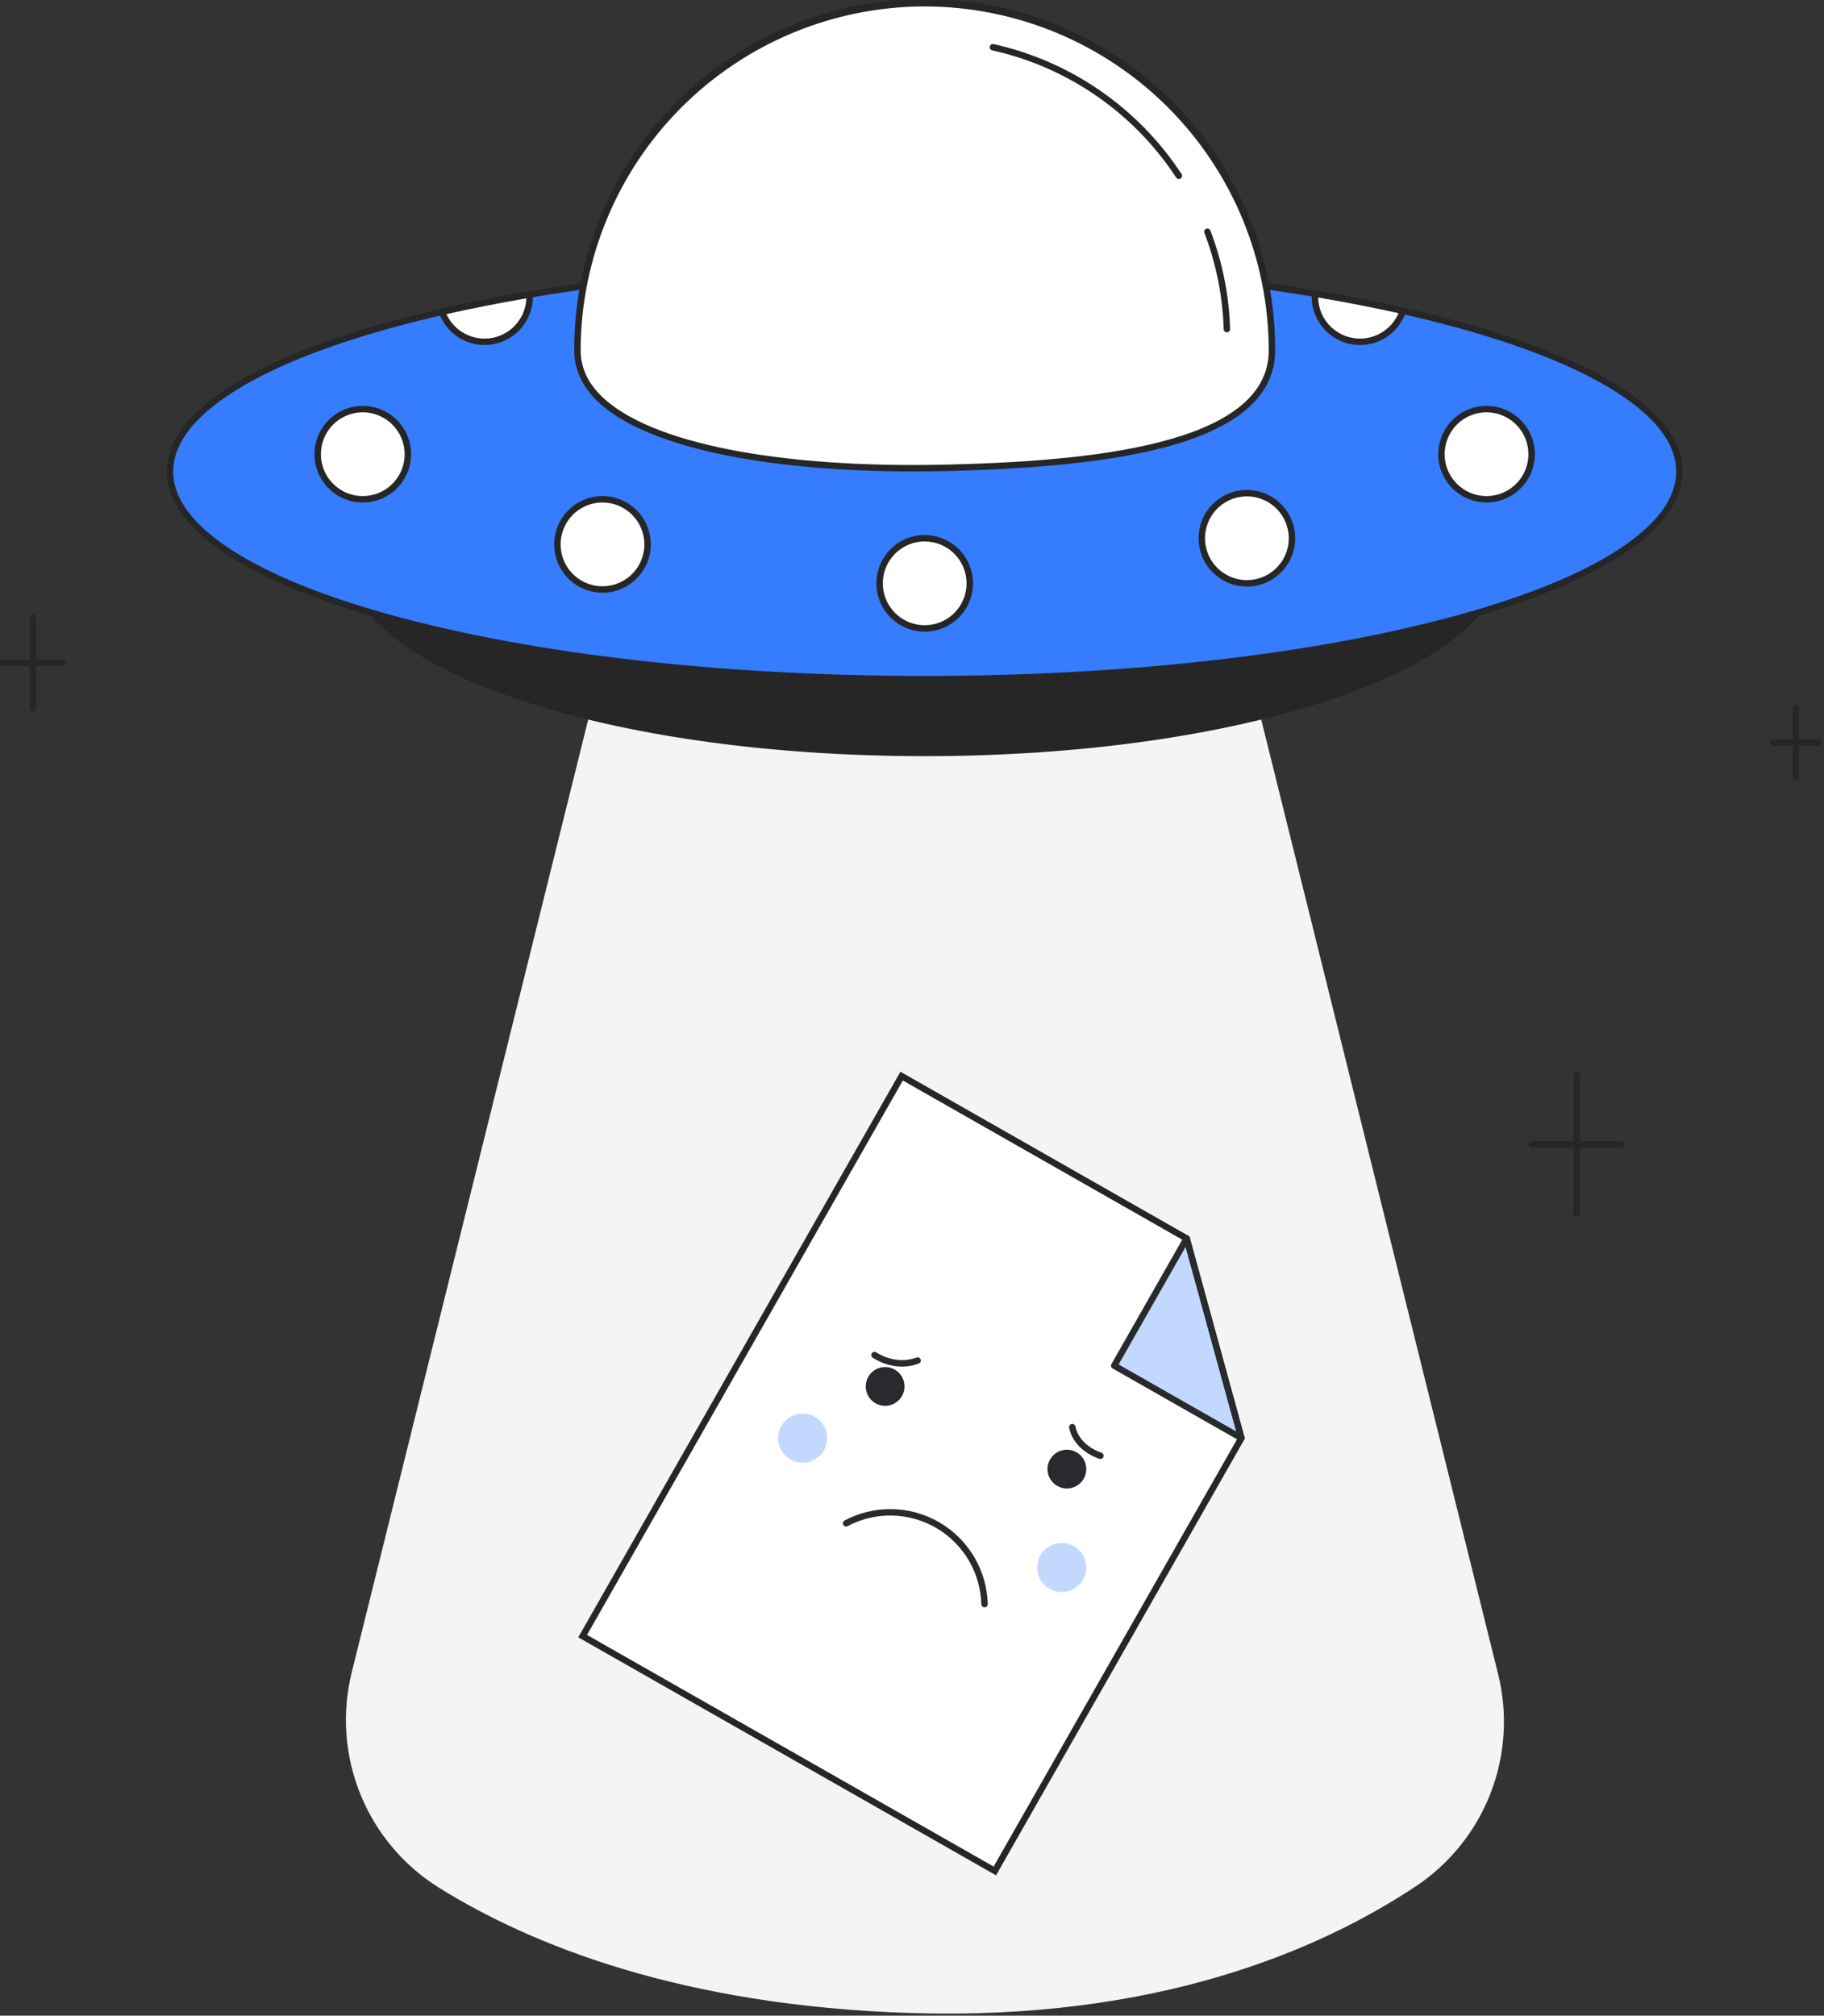 <svg width="657" height="726" viewBox="0 0 657 726" fill="none" xmlns="http://www.w3.org/2000/svg">
<rect x="0" y="0" width="657" height="726" fill="#333333" stroke="none"/>
<g clip-path="url(#clip0_1_530)">
<path d="M212.886 255.059L126.7 602.317C123.069 616.922 124.158 632.301 129.811 646.248C135.464 660.195 145.391 671.993 158.166 679.947C191.042 700.393 245.394 722.523 328.509 725.061C416.609 727.751 475.216 702.442 509.873 679.469C522.12 671.342 531.553 659.625 536.878 645.925C542.202 632.225 543.157 617.213 539.612 602.949L453.266 255.059" fill="#F4F4F4"/>
<path d="M333.075 271.188C447.344 271.188 539.977 239.95 539.977 201.415C539.977 162.88 447.344 131.642 333.075 131.642C218.806 131.642 126.173 162.88 126.173 201.415C126.173 239.95 218.806 271.188 333.075 271.188Z" fill="#262626"/>
<path d="M333.075 272.346C277.686 272.346 225.597 265.067 186.403 251.846C146.816 238.496 125.014 220.585 125.014 201.412C125.014 182.239 146.814 164.328 186.403 150.978C225.597 137.761 277.686 130.478 333.075 130.478C388.464 130.478 440.552 137.758 479.747 150.978C519.333 164.328 541.135 182.239 541.135 201.412C541.135 220.585 519.335 238.496 479.747 251.846C440.552 265.067 388.463 272.346 333.075 272.346ZM333.075 132.8C277.931 132.8 226.105 140.036 187.142 153.175C148.572 166.182 127.33 183.314 127.33 201.415C127.33 219.516 148.572 236.648 187.142 249.655C226.105 262.794 277.932 270.03 333.075 270.03C388.218 270.03 440.044 262.794 479.007 249.655C517.577 236.648 538.819 219.516 538.819 201.415C538.819 183.314 517.577 166.182 479.007 153.175C440.044 140.036 388.218 132.8 333.075 132.8Z" fill="#262626"/>
<path d="M333.075 244.608C483.209 244.608 604.917 211.126 604.917 169.823C604.917 128.52 483.209 95.038 333.075 95.038C182.941 95.038 61.233 128.52 61.233 169.823C61.233 211.126 182.941 244.608 333.075 244.608Z" fill="#367CFF"/>
<path d="M333.075 245.766C260.362 245.766 191.987 237.972 140.546 223.82C88.653 209.544 60.074 190.368 60.074 169.82C60.074 149.272 88.653 130.099 140.546 115.82C191.987 101.668 260.362 93.875 333.075 93.875C405.788 93.875 474.162 101.668 525.603 115.82C577.496 130.096 606.075 149.273 606.075 169.82C606.075 190.367 577.496 209.541 525.603 223.82C474.162 237.972 405.787 245.766 333.075 245.766ZM333.075 96.196C260.564 96.196 192.407 103.961 141.16 118.059C116.309 124.895 96.818 132.844 83.226 141.684C69.4 150.677 62.39 160.144 62.39 169.823C62.39 179.502 69.4 188.97 83.226 197.962C96.818 206.802 116.309 214.751 141.16 221.588C192.407 235.688 260.56 243.45 333.075 243.45C405.59 243.45 473.742 235.686 524.989 221.588C549.84 214.751 569.331 206.802 582.923 197.962C596.749 188.97 603.759 179.502 603.759 169.823C603.759 160.144 596.749 150.677 582.923 141.684C569.331 132.844 549.84 124.895 524.989 118.059C473.742 103.961 405.585 96.2 333.075 96.2V96.196Z" fill="#262626"/>
<path d="M458.153 126.236C458.153 159.297 400.853 167.085 341.1 168.5C276 170.041 208 158.791 208 126.236C208.094 93.124 221.313 61.401 244.759 38.02C268.206 14.64 299.967 1.511 333.078 1.511C366.19 1.511 397.951 14.64 421.398 38.02C444.844 61.401 458.063 93.124 458.157 126.236H458.153Z" fill="white"/>
<path d="M441.919 119.691C441.618 119.691 441.329 119.574 441.113 119.364C440.897 119.155 440.771 118.87 440.762 118.569C440.411 106.701 438.066 94.978 433.825 83.888C433.715 83.601 433.724 83.282 433.849 83.002C433.974 82.722 434.206 82.502 434.492 82.392C434.779 82.283 435.098 82.291 435.378 82.416C435.659 82.542 435.878 82.773 435.988 83.06C440.32 94.392 442.717 106.372 443.077 118.498C443.086 118.805 442.974 119.103 442.763 119.327C442.553 119.55 442.263 119.681 441.956 119.691H441.919Z" fill="#262626"/>
<path d="M424.623 64.476C424.43 64.476 424.24 64.428 424.071 64.337C423.901 64.245 423.757 64.112 423.652 63.95C408.371 40.624 384.588 24.185 357.367 18.134C357.074 18.062 356.821 17.878 356.662 17.622C356.503 17.366 356.449 17.058 356.514 16.763C356.578 16.469 356.754 16.211 357.006 16.044C357.257 15.878 357.564 15.816 357.86 15.872C385.675 22.054 409.977 38.851 425.591 62.685C425.705 62.86 425.77 63.062 425.778 63.27C425.787 63.478 425.739 63.685 425.64 63.869C425.541 64.052 425.394 64.205 425.215 64.312C425.036 64.419 424.832 64.476 424.623 64.476Z" fill="#262626"/>
<path d="M328.972 169.8C273.672 169.8 231.572 160.5 215.077 144.4C209.61 139.062 206.839 132.95 206.839 126.235C206.792 109.628 210.023 93.174 216.346 77.818C222.669 62.461 231.96 48.503 243.687 36.743C255.413 24.983 269.345 15.653 284.684 9.287C300.023 2.921 316.467 -0.356 333.074 -0.356C349.682 -0.356 366.126 2.921 381.465 9.287C396.804 15.653 410.736 24.983 422.462 36.743C434.189 48.503 443.48 62.461 449.803 77.818C456.126 93.174 459.357 109.628 459.31 126.235C459.31 141.83 446.876 153.307 422.353 160.347C403.484 165.764 376.915 168.809 341.127 169.656C337.011 169.752 332.959 169.8 328.972 169.8ZM333.072 2.313C300.218 2.35 268.72 15.418 245.488 38.649C222.256 61.881 209.188 93.379 209.151 126.233C209.151 132.301 211.688 137.855 216.692 142.741C233.934 159.58 280.426 168.773 341.069 167.341C390.836 166.164 457 160.62 457 126.236C456.963 93.381 443.895 61.882 420.662 38.651C397.429 15.419 365.93 2.352 333.075 2.316L333.072 2.313Z" fill="#262626"/>
<path d="M130.668 179.833C139.638 179.833 146.91 172.561 146.91 163.591C146.91 154.621 139.638 147.349 130.668 147.349C121.698 147.349 114.426 154.621 114.426 163.591C114.426 172.561 121.698 179.833 130.668 179.833Z" fill="white"/>
<path d="M130.668 180.991C127.227 180.991 123.862 179.971 121.001 178.059C118.14 176.147 115.909 173.429 114.592 170.25C113.276 167.07 112.931 163.572 113.602 160.196C114.274 156.821 115.931 153.721 118.364 151.287C120.798 148.854 123.898 147.197 127.273 146.525C130.649 145.854 134.147 146.199 137.327 147.516C140.506 148.832 143.224 151.063 145.136 153.924C147.048 156.785 148.068 160.15 148.068 163.591C148.063 168.204 146.228 172.627 142.966 175.889C139.704 179.151 135.281 180.986 130.668 180.991ZM130.668 148.506C127.684 148.506 124.768 149.391 122.287 151.048C119.807 152.706 117.873 155.062 116.731 157.818C115.59 160.575 115.291 163.608 115.873 166.534C116.455 169.46 117.892 172.148 120.001 174.258C122.111 176.367 124.799 177.804 127.725 178.386C130.651 178.968 133.684 178.669 136.441 177.528C139.197 176.386 141.553 174.452 143.211 171.972C144.868 169.491 145.753 166.575 145.753 163.591C145.749 159.591 144.158 155.757 141.33 152.929C138.502 150.101 134.668 148.51 130.668 148.506Z" fill="#262626"/>
<path d="M333.075 226.348C342.045 226.348 349.317 219.076 349.317 210.106C349.317 201.136 342.045 193.864 333.075 193.864C324.105 193.864 316.833 201.136 316.833 210.106C316.833 219.076 324.105 226.348 333.075 226.348Z" fill="white"/>
<path d="M333.075 227.506C329.634 227.506 326.269 226.486 323.408 224.574C320.547 222.662 318.316 219.944 316.999 216.765C315.683 213.585 315.338 210.087 316.009 206.711C316.681 203.336 318.338 200.236 320.771 197.802C323.205 195.369 326.305 193.712 329.68 193.04C333.056 192.369 336.554 192.714 339.734 194.031C342.913 195.347 345.631 197.578 347.543 200.439C349.455 203.3 350.475 206.665 350.475 210.106C350.47 214.719 348.635 219.142 345.373 222.404C342.111 225.666 337.688 227.501 333.075 227.506ZM333.075 195.022C330.092 195.022 327.175 195.907 324.695 197.564C322.214 199.222 320.281 201.577 319.139 204.334C317.998 207.09 317.699 210.123 318.281 213.049C318.863 215.975 320.299 218.662 322.409 220.772C324.519 222.882 327.206 224.318 330.132 224.9C333.058 225.482 336.091 225.183 338.847 224.042C341.604 222.9 343.959 220.967 345.617 218.486C347.274 216.006 348.159 213.089 348.159 210.106C348.155 206.107 346.564 202.273 343.736 199.445C340.908 196.617 337.074 195.026 333.075 195.022Z" fill="#262626"/>
<path d="M535.446 179.833C544.416 179.833 551.688 172.561 551.688 163.591C551.688 154.621 544.416 147.349 535.446 147.349C526.476 147.349 519.204 154.621 519.204 163.591C519.204 172.561 526.476 179.833 535.446 179.833Z" fill="white"/>
<path d="M535.446 180.991C532.005 180.991 528.64 179.971 525.779 178.059C522.918 176.147 520.687 173.429 519.37 170.25C518.054 167.07 517.709 163.572 518.38 160.196C519.052 156.821 520.709 153.721 523.142 151.287C525.576 148.854 528.676 147.197 532.051 146.525C535.427 145.854 538.925 146.199 542.105 147.516C545.284 148.832 548.002 151.063 549.914 153.924C551.826 156.785 552.846 160.15 552.846 163.591C552.841 168.204 551.006 172.627 547.744 175.889C544.482 179.151 540.059 180.986 535.446 180.991ZM535.446 148.506C532.462 148.506 529.546 149.391 527.065 151.048C524.585 152.706 522.651 155.062 521.509 157.818C520.368 160.575 520.069 163.608 520.651 166.534C521.233 169.46 522.67 172.148 524.779 174.258C526.889 176.367 529.577 177.804 532.503 178.386C535.429 178.968 538.462 178.669 541.219 177.528C543.975 176.386 546.331 174.452 547.989 171.972C549.646 169.491 550.531 166.575 550.531 163.591C550.527 159.591 548.936 155.757 546.108 152.929C543.28 150.101 539.446 148.51 535.446 148.506Z" fill="#262626"/>
<path d="M449.129 210.106C458.099 210.106 465.371 202.834 465.371 193.864C465.371 184.894 458.099 177.622 449.129 177.622C440.159 177.622 432.887 184.894 432.887 193.864C432.887 202.834 440.159 210.106 449.129 210.106Z" fill="white"/>
<path d="M449.129 211.264C445.688 211.264 442.323 210.244 439.462 208.332C436.601 206.42 434.37 203.702 433.053 200.523C431.737 197.343 431.392 193.845 432.063 190.469C432.735 187.094 434.392 183.994 436.825 181.56C439.259 179.127 442.359 177.47 445.734 176.798C449.11 176.127 452.608 176.472 455.788 177.788C458.967 179.105 461.685 181.336 463.597 184.197C465.508 187.058 466.529 190.423 466.529 193.864C466.524 198.477 464.689 202.9 461.427 206.162C458.165 209.424 453.742 211.259 449.129 211.264ZM449.129 178.779C446.145 178.779 443.229 179.663 440.748 181.321C438.267 182.978 436.333 185.334 435.192 188.091C434.05 190.847 433.751 193.88 434.333 196.806C434.915 199.733 436.351 202.421 438.461 204.53C440.571 206.64 443.258 208.077 446.185 208.659C449.111 209.241 452.144 208.943 454.901 207.801C457.657 206.659 460.013 204.726 461.671 202.245C463.328 199.764 464.213 196.848 464.213 193.864C464.209 189.865 462.619 186.03 459.791 183.202C456.963 180.374 453.128 178.783 449.129 178.779Z" fill="#262626"/>
<path d="M217.02 212.317C225.99 212.317 233.262 205.045 233.262 196.075C233.262 187.105 225.99 179.833 217.02 179.833C208.05 179.833 200.778 187.105 200.778 196.075C200.778 205.045 208.05 212.317 217.02 212.317Z" fill="white"/>
<path d="M217.02 213.476C213.579 213.476 210.214 212.456 207.353 210.544C204.492 208.632 202.261 205.914 200.944 202.735C199.628 199.555 199.283 196.057 199.954 192.681C200.626 189.306 202.283 186.206 204.716 183.772C207.15 181.339 210.25 179.682 213.625 179.01C217.001 178.339 220.499 178.684 223.679 180.001C226.858 181.317 229.576 183.548 231.488 186.409C233.399 189.27 234.42 192.635 234.42 196.076C234.415 200.689 232.58 205.112 229.318 208.374C226.056 211.636 221.633 213.471 217.02 213.476ZM217.02 180.991C214.036 180.99 211.119 181.874 208.638 183.531C206.156 185.188 204.222 187.544 203.08 190.3C201.937 193.056 201.638 196.09 202.219 199.016C202.801 201.943 204.237 204.631 206.347 206.741C208.456 208.851 211.144 210.289 214.071 210.871C216.997 211.453 220.031 211.155 222.787 210.013C225.544 208.871 227.9 206.938 229.558 204.457C231.216 201.976 232.1 199.059 232.1 196.075C232.096 192.076 230.506 188.243 227.679 185.415C224.852 182.587 221.019 180.996 217.02 180.991Z" fill="#262626"/>
<path d="M505.3 111.96C504.09 115.626 501.613 118.741 498.314 120.747C495.015 122.753 491.11 123.519 487.298 122.906C483.486 122.294 480.016 120.344 477.512 117.406C475.007 114.468 473.63 110.734 473.629 106.873C473.629 106.51 473.644 106.155 473.667 105.8C484.76 107.653 495.328 109.706 505.3 111.96Z" fill="white"/>
<path d="M489.87 124.271C485.257 124.267 480.833 122.432 477.571 119.17C474.309 115.908 472.475 111.484 472.47 106.871C472.47 106.483 472.486 106.102 472.511 105.722L472.595 104.445L473.857 104.656C485.011 106.519 495.676 108.596 505.557 110.828L506.801 111.11L506.401 112.321C505.257 115.801 503.043 118.831 500.074 120.977C497.105 123.123 493.533 124.276 489.87 124.271ZM474.79 107.162C474.857 110.612 476.105 113.936 478.325 116.577C480.546 119.219 483.605 121.02 486.992 121.679C490.38 122.338 493.891 121.816 496.94 120.2C499.989 118.583 502.392 115.971 503.748 112.797C494.669 110.772 484.94 108.879 474.79 107.162Z" fill="#262626"/>
<path d="M190.775 106.873C190.774 110.701 189.421 114.406 186.955 117.334C184.489 120.262 181.068 122.225 177.295 122.877C173.523 123.528 169.642 122.827 166.336 120.896C163.031 118.965 160.513 115.929 159.228 112.323C169.162 110.053 179.691 107.969 190.752 106.093C190.767 106.348 190.775 106.61 190.775 106.873Z" fill="white"/>
<path d="M174.534 124.271C170.943 124.266 167.441 123.153 164.506 121.084C161.571 119.016 159.346 116.092 158.134 112.712L157.696 111.484L158.967 111.194C168.95 108.913 179.578 106.813 190.555 104.952L191.827 104.736L191.905 106.023C191.922 106.301 191.93 106.587 191.93 106.873C191.925 111.485 190.09 115.907 186.829 119.169C183.568 122.43 179.146 124.265 174.534 124.271ZM160.813 113.15C162.225 116.234 164.635 118.753 167.655 120.299C170.674 121.845 174.126 122.328 177.454 121.671C180.782 121.013 183.791 119.254 185.996 116.676C188.201 114.098 189.473 110.852 189.606 107.463C179.63 109.177 169.958 111.087 160.813 113.15Z" fill="#262626"/>
<path d="M358.342 673.873L209.866 589.293L324.766 387.591L427.434 446.076L447.147 517.98L358.342 673.873Z" fill="white"/>
<path opacity="0.3" d="M382.427 573.405C387.311 573.405 391.271 569.445 391.271 564.561C391.271 559.677 387.311 555.717 382.427 555.717C377.543 555.717 373.583 559.677 373.583 564.561C373.583 569.445 377.543 573.405 382.427 573.405Z" fill="#367CFF"/>
<path opacity="0.3" d="M289.094 526.824C293.978 526.824 297.938 522.864 297.938 517.98C297.938 513.096 293.978 509.136 289.094 509.136C284.21 509.136 280.25 513.096 280.25 517.98C280.25 522.864 284.21 526.824 289.094 526.824Z" fill="#367CFF"/>
<path d="M358.774 675.452L208.287 589.726L324.333 386.012L428.423 445.312L448.39 518.14L358.774 675.452ZM211.445 588.86L357.908 672.294L445.908 517.823L426.448 446.845L325.2 389.171L211.445 588.86Z" fill="#262626"/>
<path opacity="0.3" d="M427.434 446.076L401.339 491.885L447.147 517.98L427.434 446.076Z" fill="#367CFF"/>
<path d="M447.147 519.137C446.946 519.137 446.749 519.085 446.574 518.986L400.765 492.891C400.498 492.739 400.303 492.487 400.222 492.19C400.141 491.894 400.181 491.578 400.333 491.311L426.428 445.5C426.541 445.301 426.711 445.14 426.916 445.037C427.12 444.935 427.351 444.895 427.578 444.924C427.806 444.952 428.019 445.048 428.192 445.198C428.365 445.348 428.49 445.546 428.55 445.767L448.264 517.667C448.311 517.839 448.318 518.019 448.283 518.194C448.249 518.369 448.175 518.533 448.067 518.675C447.959 518.816 447.82 518.931 447.66 519.01C447.501 519.089 447.325 519.13 447.147 519.13V519.137ZM402.918 491.452L445.291 515.59L427.056 449.078L402.918 491.452Z" fill="#292A2E"/>
<path d="M318.819 506.344C322.674 506.344 325.799 503.219 325.799 499.364C325.799 495.509 322.674 492.384 318.819 492.384C314.964 492.384 311.839 495.509 311.839 499.364C311.839 503.219 314.964 506.344 318.819 506.344Z" fill="#292A2E"/>
<path d="M384.29 536.113C388.145 536.113 391.27 532.988 391.27 529.133C391.27 525.278 388.145 522.153 384.29 522.153C380.435 522.153 377.31 525.278 377.31 529.133C377.31 532.988 380.435 536.113 384.29 536.113Z" fill="#292A2E"/>
<path d="M354.624 578.924C354.323 578.924 354.033 578.806 353.817 578.596C353.601 578.386 353.475 578.099 353.467 577.798C353.321 572.216 351.753 566.764 348.911 561.958C346.069 557.152 342.046 553.151 337.225 550.334C332.404 547.517 326.944 545.977 321.361 545.861C315.779 545.745 310.259 547.055 305.325 549.669C305.19 549.744 305.042 549.792 304.888 549.809C304.735 549.826 304.58 549.812 304.432 549.769C304.284 549.725 304.146 549.652 304.027 549.554C303.907 549.456 303.808 549.336 303.736 549.199C303.664 549.063 303.62 548.913 303.607 548.76C303.593 548.606 303.61 548.451 303.658 548.304C303.705 548.157 303.781 548.021 303.881 547.904C303.982 547.787 304.105 547.691 304.243 547.622C309.526 544.826 315.434 543.424 321.41 543.549C327.386 543.675 333.23 545.323 338.391 548.338C343.552 551.354 347.857 555.636 350.901 560.78C353.944 565.924 355.624 571.76 355.782 577.735C355.79 578.042 355.676 578.339 355.465 578.562C355.254 578.785 354.963 578.915 354.656 578.924H354.624Z" fill="#292A2E"/>
<path d="M324.892 492.222C321.132 492.174 317.464 491.057 314.316 489C314.068 488.822 313.901 488.552 313.851 488.251C313.8 487.95 313.871 487.641 314.047 487.392C314.223 487.142 314.491 486.973 314.792 486.92C315.093 486.867 315.402 486.935 315.653 487.109C315.745 487.173 322.538 491.836 330.128 488.937C330.413 488.836 330.726 488.85 331.001 488.977C331.275 489.104 331.489 489.333 331.597 489.615C331.705 489.898 331.698 490.211 331.578 490.489C331.458 490.766 331.234 490.985 330.954 491.1C329.019 491.843 326.964 492.223 324.892 492.222Z" fill="#292A2E"/>
<path d="M396.387 525.5C396.257 525.5 396.129 525.478 396.006 525.436C386.244 522.036 385.135 514.507 385.092 514.188C385.051 513.883 385.133 513.574 385.319 513.329C385.506 513.085 385.782 512.924 386.087 512.883C386.392 512.842 386.701 512.924 386.946 513.11C387.19 513.297 387.351 513.573 387.392 513.878C387.432 514.152 388.42 520.337 396.773 523.249C397.031 523.339 397.249 523.518 397.388 523.753C397.527 523.989 397.578 524.266 397.532 524.535C397.487 524.805 397.347 525.049 397.138 525.226C396.93 525.403 396.665 525.5 396.392 525.5H396.387Z" fill="#292A2E"/>
<path d="M11.817 256.217C11.665 256.217 11.514 256.187 11.374 256.129C11.234 256.071 11.106 255.985 10.998 255.878C10.891 255.77 10.806 255.643 10.748 255.502C10.69 255.362 10.66 255.211 10.66 255.059V222.39C10.655 222.235 10.682 222.081 10.738 221.937C10.794 221.792 10.879 221.66 10.987 221.549C11.095 221.438 11.224 221.35 11.367 221.289C11.509 221.229 11.663 221.198 11.818 221.198C11.972 221.198 12.126 221.229 12.268 221.289C12.411 221.35 12.54 221.438 12.648 221.549C12.756 221.66 12.841 221.792 12.897 221.937C12.953 222.081 12.98 222.235 12.975 222.39V255.059C12.975 255.211 12.945 255.362 12.887 255.502C12.829 255.643 12.744 255.771 12.636 255.878C12.529 255.986 12.401 256.071 12.26 256.129C12.12 256.187 11.969 256.217 11.817 256.217Z" fill="#262626"/>
<path d="M22.477 239.883H1.158C0.851 239.883 0.556 239.761 0.339 239.544C0.122 239.327 0 239.032 0 238.725C0 238.418 0.122 238.123 0.339 237.906C0.556 237.689 0.851 237.567 1.158 237.567H22.477C22.784 237.567 23.079 237.689 23.296 237.906C23.513 238.123 23.635 238.418 23.635 238.725C23.635 239.032 23.513 239.327 23.296 239.544C23.079 239.761 22.784 239.883 22.477 239.883Z" fill="#262626"/>
<path d="M567.9 438.17C567.593 438.17 567.298 438.048 567.081 437.831C566.864 437.614 566.742 437.319 566.742 437.012V387.318C566.742 387.011 566.864 386.716 567.081 386.499C567.298 386.282 567.593 386.16 567.9 386.16C568.207 386.16 568.502 386.282 568.719 386.499C568.936 386.716 569.058 387.011 569.058 387.318V437.012C569.058 437.319 568.936 437.613 568.719 437.831C568.501 438.048 568.207 438.17 567.9 438.17Z" fill="#262626"/>
<path d="M584.118 413.323H551.688C551.381 413.323 551.086 413.201 550.869 412.984C550.652 412.767 550.53 412.472 550.53 412.165C550.53 411.858 550.652 411.563 550.869 411.346C551.086 411.129 551.381 411.007 551.688 411.007H584.118C584.425 411.007 584.72 411.129 584.937 411.346C585.154 411.563 585.276 411.858 585.276 412.165C585.276 412.472 585.154 412.767 584.937 412.984C584.72 413.201 584.425 413.323 584.118 413.323Z" fill="#262626"/>
<path d="M646.832 281.064C646.68 281.064 646.529 281.034 646.389 280.976C646.248 280.918 646.12 280.833 646.013 280.725C645.905 280.618 645.82 280.49 645.762 280.349C645.704 280.209 645.674 280.058 645.674 279.906V255.059C645.674 254.752 645.796 254.457 646.013 254.24C646.23 254.023 646.525 253.901 646.832 253.901C647.139 253.901 647.434 254.023 647.651 254.24C647.868 254.457 647.99 254.752 647.99 255.059V279.906C647.99 280.058 647.96 280.209 647.902 280.349C647.844 280.49 647.759 280.618 647.651 280.725C647.544 280.833 647.416 280.918 647.275 280.976C647.135 281.034 646.984 281.064 646.832 281.064Z" fill="#262626"/>
<path d="M654.94 268.641H638.725C638.573 268.641 638.422 268.611 638.282 268.553C638.141 268.495 638.014 268.409 637.906 268.302C637.799 268.194 637.713 268.067 637.655 267.926C637.597 267.786 637.567 267.635 637.567 267.483C637.567 267.331 637.597 267.18 637.655 267.04C637.713 266.899 637.799 266.772 637.906 266.664C638.014 266.557 638.141 266.471 638.282 266.413C638.422 266.355 638.573 266.325 638.725 266.325H654.94C655.247 266.325 655.542 266.447 655.759 266.664C655.976 266.881 656.098 267.176 656.098 267.483C656.098 267.79 655.976 268.085 655.759 268.302C655.542 268.519 655.247 268.641 654.94 268.641Z" fill="#262626"/>
</g>
<defs>
<clipPath id="clip0_1_530">
<rect width="656.097" height="725.258" fill="white"/>
</clipPath>
</defs>
</svg>
